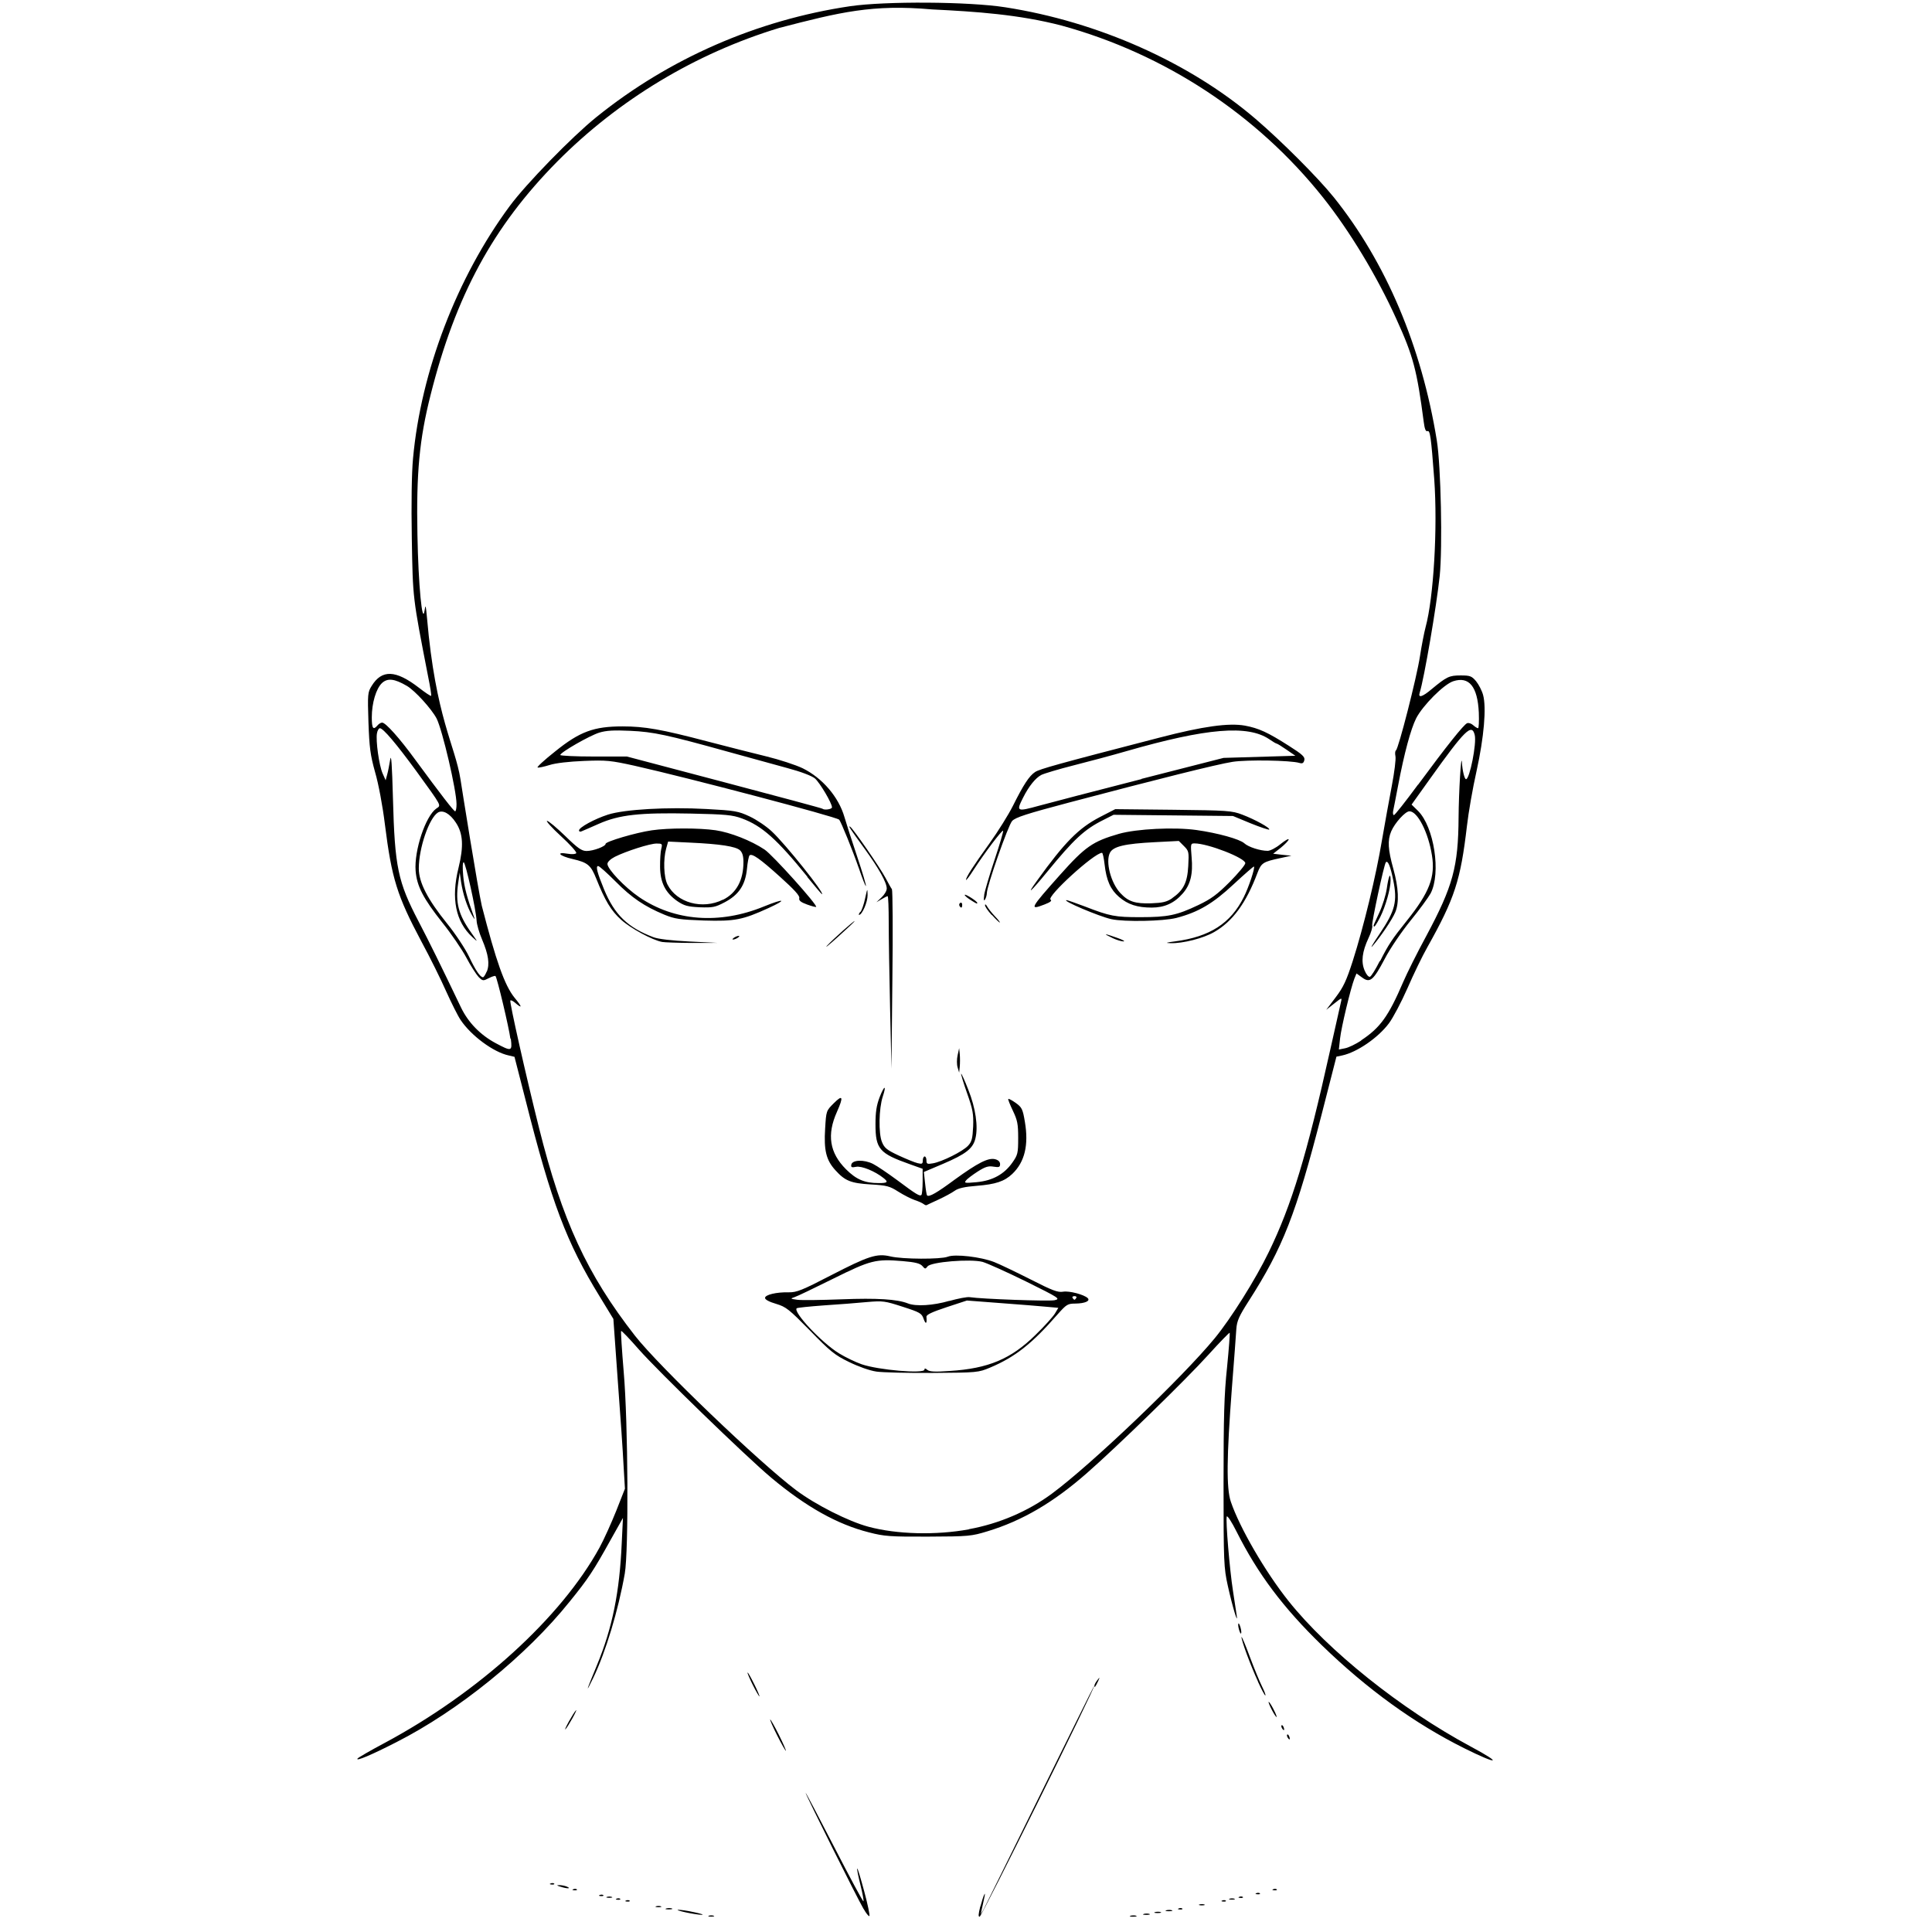 <?xml version="1.0" encoding="UTF-8" standalone="no"?>
<!-- Created with Inkscape (http://www.inkscape.org/) -->

<svg
   width="48"
   height="48"
   viewBox="0 0 12.7 12.7"
   version="1.1"
   id="svg1"
   xml:space="preserve"
   inkscape:version="1.4.2 (f4327f4, 2025-05-13)"
   sodipodi:docname="dimpfavicon.svg"
   xmlns:inkscape="http://www.inkscape.org/namespaces/inkscape"
   xmlns:sodipodi="http://sodipodi.sourceforge.net/DTD/sodipodi-0.dtd"
   xmlns="http://www.w3.org/2000/svg"
   xmlns:svg="http://www.w3.org/2000/svg"><sodipodi:namedview
     id="namedview1"
     pagecolor="#505050"
     bordercolor="#eeeeee"
     borderopacity="1"
     inkscape:showpageshadow="0"
     inkscape:pageopacity="0"
     inkscape:pagecheckerboard="0"
     inkscape:deskcolor="#505050"
     inkscape:document-units="mm"
     inkscape:zoom="4.0668164"
     inkscape:cx="29.261218"
     inkscape:cy="17.827212"
     inkscape:window-width="1920"
     inkscape:window-height="1009"
     inkscape:window-x="-8"
     inkscape:window-y="-8"
     inkscape:window-maximized="1"
     inkscape:current-layer="svg1" /><defs
     id="defs1"><inkscape:perspective
       sodipodi:type="inkscape:persp3d"
       inkscape:vp_x="2.2498231 : 11.255953 : 1"
       inkscape:vp_y="0 : 803.25566 : 0"
       inkscape:vp_z="0.048708335 : 11.255953 : 1"
       inkscape:persp3d-origin="1.1492657 : 9.5557288 : 1"
       id="perspective13" /><inkscape:perspective
       sodipodi:type="inkscape:persp3d"
       inkscape:vp_x="9.620438 : 7.96013 : 1"
       inkscape:vp_y="0 : 999.9999 : 0"
       inkscape:vp_z="33.839961 : 7.96013 : 1"
       inkscape:persp3d-origin="21.730199 : 5.8434634 : 1"
       id="perspective1" /></defs><rect
     style="opacity:1;fill:#ffffff;stroke-width:0.644;stroke-linejoin:bevel"
     id="rect13"
     width="12.7"
     height="12.7"
     x="0"
     y="0" /><path
     style="fill:#000000"
     d="m 4.66,12.593 c 0.009,-0.003 0.022,-0.003 0.031,0 0.009,0.003 0.002,0.006 -0.016,0.006 -0.017,0 -0.024,-0.003 -0.016,-0.006 z m 1.017,-0.044 c -0.043,-0.073 -0.381,-0.752 -0.381,-0.763 1.604e-4,-0.005 0.084,0.154 0.187,0.354 0.103,0.2 0.189,0.361 0.193,0.358 0.003,-0.003 -0.006,-0.052 -0.02,-0.108 -0.014,-0.056 -0.024,-0.104 -0.021,-0.107 0.003,-0.003 0.023,0.065 0.046,0.15 0.023,0.085 0.038,0.158 0.034,0.162 -0.004,0.004 -0.021,-0.017 -0.038,-0.047 z m 0.768,-0.018 c 0.019,-0.072 0.039,-0.115 0.024,-0.05 -0.004,0.019 -0.011,0.049 -0.015,0.068 l -0.007,0.034 0.02,-0.034 c 0.011,-0.019 0.722,-1.468 0.726,-1.468 0.012,0 -0.737,1.513 -0.753,1.518 -0.01,0.003 -0.009,-0.016 0.004,-0.067 z m 0.987,0.062 c 0.012,-0.003 0.029,-0.003 0.037,4.6e-4 0.008,0.003 -0.001,0.006 -0.022,0.006 -0.02,-2.53e-4 -0.027,-0.003 -0.015,-0.006 z m -2.924,-0.022 c -0.041,-0.009 -0.063,-0.016 -0.05,-0.017 0.014,-5.56e-4 0.061,0.006 0.105,0.016 0.044,0.009 0.067,0.017 0.05,0.017 -0.017,6.9e-5 -0.064,-0.007 -0.105,-0.016 z m 3.011,0.01 c 0.012,-0.003 0.029,-0.003 0.037,4.6e-4 0.008,0.003 -0.001,0.006 -0.022,0.006 -0.02,-2.53e-4 -0.027,-0.003 -0.015,-0.006 z m 0.074,-0.012 c 0.012,-0.003 0.029,-0.003 0.037,4.59e-4 0.008,0.003 -0.001,0.006 -0.022,0.006 -0.02,-2.53e-4 -0.027,-0.003 -0.015,-0.006 z m 0.074,-0.012 c 0.012,-0.003 0.029,-0.003 0.037,4.6e-4 0.008,0.003 -0.001,0.006 -0.022,0.006 -0.02,-2.53e-4 -0.027,-0.003 -0.015,-0.006 z m -3.287,-0.012 c 0.012,-0.003 0.029,-0.003 0.037,4.6e-4 0.008,0.003 -0.001,0.006 -0.022,0.006 -0.02,-2.53e-4 -0.027,-0.003 -0.015,-0.006 z m 3.368,1.22e-4 c 0.009,-0.004 0.02,-0.003 0.024,9.8e-4 0.004,0.004 -0.003,0.007 -0.016,0.006 -0.014,-5.96e-4 -0.017,-0.004 -0.007,-0.007 z M 4.313,12.531 c 0.009,-0.003 0.022,-0.003 0.031,0 0.009,0.003 0.002,0.006 -0.016,0.006 -0.017,0 -0.024,-0.003 -0.016,-0.006 z m 3.572,-0.012 c 0.009,-0.003 0.022,-0.003 0.031,0 0.009,0.003 0.002,0.006 -0.016,0.006 -0.017,0 -0.024,-0.003 -0.016,-0.006 z M 4.115,12.493 c 0.009,-0.004 0.02,-0.003 0.024,9.79e-4 0.004,0.004 -0.003,0.007 -0.016,0.006 -0.014,-5.95e-4 -0.017,-0.004 -0.007,-0.007 z m 3.919,0 c 0.009,-0.004 0.02,-0.003 0.024,9.79e-4 0.004,0.004 -0.003,0.007 -0.016,0.006 -0.014,-5.95e-4 -0.017,-0.004 -0.007,-0.007 z m -3.981,-0.012 c 0.009,-0.004 0.02,-0.003 0.024,9.79e-4 0.004,0.004 -0.003,0.007 -0.016,0.006 -0.014,-5.95e-4 -0.017,-0.004 -0.007,-0.007 z m 4.03,2.58e-4 c 0.009,-0.003 0.022,-0.003 0.031,0 0.009,0.003 0.002,0.006 -0.016,0.006 -0.017,0 -0.024,-0.003 -0.016,-0.006 z m -4.093,-0.012 c 0.009,-0.003 0.022,-0.003 0.031,0 0.009,0.003 0.002,0.006 -0.016,0.006 -0.017,0 -0.024,-0.003 -0.016,-0.006 z m 4.156,-2.59e-4 c 0.009,-0.004 0.02,-0.003 0.024,9.8e-4 0.004,0.004 -0.003,0.007 -0.016,0.006 -0.014,-5.95e-4 -0.017,-0.004 -0.007,-0.007 z m -4.204,-0.012 c 0.009,-0.004 0.02,-0.003 0.024,9.79e-4 0.004,0.004 -0.003,0.007 -0.016,0.006 -0.014,-5.95e-4 -0.017,-0.004 -0.007,-0.007 z m 4.316,-0.012 c 0.009,-0.004 0.02,-0.003 0.024,9.79e-4 0.004,0.004 -0.003,0.007 -0.016,0.006 -0.014,-5.95e-4 -0.017,-0.004 -0.007,-0.007 z M 3.768,12.419 c 0.009,-0.004 0.02,-0.003 0.024,9.79e-4 0.004,0.004 -0.003,0.007 -0.016,0.006 -0.014,-5.95e-4 -0.017,-0.004 -0.007,-0.007 z m 4.601,0 c 0.009,-0.004 0.02,-0.003 0.024,9.79e-4 0.004,0.004 -0.003,0.007 -0.016,0.006 -0.014,-5.95e-4 -0.017,-0.004 -0.007,-0.007 z M 3.683,12.402 c -0.025,-0.008 -0.026,-0.01 -0.006,-0.01 0.014,-2e-4 0.036,0.004 0.05,0.01 0.032,0.014 -10e-4,0.014 -0.043,0 z m -0.064,-0.021 c 0.009,-0.004 0.02,-0.003 0.024,9.79e-4 0.004,0.004 -0.003,0.007 -0.016,0.006 -0.014,-5.95e-4 -0.017,-0.004 -0.007,-0.007 z M 2.35,11.56 c 0.004,-0.006 0.083,-0.052 0.177,-0.102 C 3.147,11.126 3.688,10.634 3.941,10.173 3.97,10.12 4.019,10.011 4.051,9.931 L 4.108,9.786 4.099,9.634 C 4.095,9.55 4.078,9.299 4.061,9.076 L 4.032,8.67 3.943,8.524 C 3.724,8.168 3.626,7.909 3.454,7.228 L 3.382,6.947 3.344,6.938 C 3.244,6.917 3.097,6.808 3.028,6.705 3.009,6.677 2.967,6.592 2.933,6.517 2.9,6.442 2.827,6.294 2.77,6.189 2.61,5.888 2.575,5.776 2.53,5.418 2.516,5.302 2.488,5.152 2.466,5.077 2.434,4.962 2.428,4.914 2.422,4.748 2.416,4.562 2.417,4.551 2.443,4.509 2.51,4.4 2.601,4.403 2.754,4.521 c 0.041,0.032 0.077,0.056 0.08,0.053 0.003,-0.003 -0.006,-0.06 -0.02,-0.128 C 2.712,3.921 2.714,3.939 2.707,3.541 2.703,3.309 2.706,3.11 2.715,3.014 2.767,2.441 3.004,1.823 3.351,1.354 3.459,1.208 3.759,0.9 3.92,0.77 4.397,0.385 4.975,0.132 5.587,0.041 5.819,0.007 6.368,0.01 6.609,0.048 7.219,0.143 7.821,0.411 8.254,0.782 8.423,0.927 8.663,1.167 8.767,1.296 c 0.343,0.427 0.578,0.981 0.678,1.6 0.027,0.167 0.038,0.702 0.019,0.889 -0.021,0.2 -0.102,0.674 -0.132,0.77 -0.011,0.035 0.019,0.026 0.079,-0.025 0.099,-0.082 0.116,-0.09 0.19,-0.09 0.063,-7.34e-5 0.073,0.004 0.102,0.038 0.017,0.021 0.038,0.061 0.046,0.09 0.023,0.084 0.006,0.278 -0.043,0.501 -0.025,0.111 -0.053,0.272 -0.063,0.36 C 9.601,5.787 9.563,5.905 9.383,6.226 9.35,6.284 9.291,6.406 9.252,6.496 9.212,6.587 9.157,6.691 9.13,6.727 9.058,6.823 8.92,6.917 8.823,6.938 l -0.038,0.008 -0.096,0.375 c -0.17,0.662 -0.256,0.881 -0.481,1.232 -0.064,0.1 -0.077,0.13 -0.081,0.183 -0.002,0.035 -0.015,0.209 -0.029,0.386 -0.035,0.458 -0.037,0.663 -0.007,0.75 0.058,0.171 0.226,0.46 0.378,0.651 0.262,0.329 0.741,0.712 1.199,0.958 0.215,0.115 0.182,0.123 -0.043,0.011 C 9.298,11.329 8.987,11.104 8.689,10.815 8.434,10.567 8.269,10.347 8.129,10.069 8.097,10.005 8.068,9.96 8.064,9.969 c -0.008,0.023 0.019,0.349 0.041,0.489 0.01,0.063 0.02,0.134 0.024,0.158 C 8.141,10.692 8.102,10.564 8.071,10.424 8.045,10.306 8.043,10.272 8.043,9.754 8.043,9.311 8.047,9.167 8.066,8.988 8.078,8.866 8.086,8.764 8.083,8.761 8.081,8.759 8.017,8.824 7.943,8.906 7.799,9.066 7.341,9.512 7.144,9.684 6.924,9.877 6.719,9.997 6.491,10.066 6.386,10.098 6.369,10.1 6.102,10.101 5.851,10.102 5.812,10.099 5.712,10.073 5.505,10.021 5.298,9.905 5.07,9.714 4.903,9.574 4.328,9.016 4.199,8.87 4.138,8.8 4.086,8.746 4.083,8.749 c -0.003,0.003 0.005,0.124 0.017,0.27 0.029,0.333 0.033,1.176 0.007,1.325 -0.043,0.243 -0.125,0.514 -0.207,0.685 -0.054,0.112 -0.048,0.091 0.024,-0.083 0.102,-0.247 0.149,-0.481 0.163,-0.803 L 4.095,9.978 4.013,10.124 C 3.901,10.326 3.865,10.38 3.744,10.529 3.459,10.884 3.014,11.245 2.604,11.453 2.44,11.537 2.337,11.58 2.35,11.56 Z m 4.02,-1.508 C 6.567,10.016 6.757,9.935 6.914,9.819 7.174,9.627 7.771,9.057 7.985,8.797 8.091,8.668 8.253,8.411 8.341,8.229 8.491,7.92 8.59,7.595 8.744,6.902 c 0.035,-0.157 0.067,-0.299 0.071,-0.316 0.007,-0.03 0.006,-0.029 -0.045,0.011 l -0.052,0.041 0.062,-0.082 C 8.831,6.489 8.851,6.445 8.892,6.318 8.964,6.093 9.046,5.754 9.084,5.525 9.103,5.416 9.132,5.254 9.149,5.166 9.166,5.077 9.177,4.99 9.173,4.971 c -0.004,-0.018 -0.002,-0.035 0.003,-0.038 0.016,-0.007 0.137,-0.48 0.158,-0.618 0.011,-0.072 0.028,-0.158 0.037,-0.192 0.053,-0.194 0.08,-0.653 0.057,-0.973 -0.021,-0.28 -0.027,-0.323 -0.045,-0.316 -0.011,0.004 -0.018,-0.014 -0.024,-0.06 C 9.314,2.433 9.291,2.343 9.179,2.097 9.052,1.816 8.872,1.518 8.696,1.297 8.261,0.751 7.656,0.354 6.978,0.168 6.697,0.095 6.415,0.076 6.128,0.062 5.735,0.027 5.521,0.08 5.121,0.184 4.572,0.351 4.067,0.655 3.663,1.062 3.242,1.488 2.995,1.942 2.83,2.598 2.757,2.887 2.736,3.108 2.744,3.516 c 0.006,0.328 0.032,0.599 0.047,0.497 0.006,-0.043 0.008,-0.036 0.016,0.05 0.057,0.656 0.184,0.833 0.22,1.06 0.009,0.06 0.114,0.717 0.14,0.831 0.094,0.365 0.15,0.523 0.215,0.604 0.053,0.064 0.053,0.076 7.07e-4,0.031 -0.012,-0.01 -0.025,-0.016 -0.028,-0.012 -0.007,0.007 0.102,0.492 0.188,0.835 0.153,0.612 0.316,0.964 0.631,1.368 0.157,0.201 0.821,0.837 1.06,1.016 0.128,0.096 0.344,0.205 0.475,0.24 0.186,0.05 0.442,0.057 0.661,0.017 z M 5.761,9.016 c -0.043,-0.006 -0.119,-0.033 -0.18,-0.063 C 5.488,8.908 5.458,8.884 5.325,8.747 5.186,8.606 5.168,8.591 5.102,8.571 5.057,8.558 5.029,8.543 5.029,8.532 c 0,-0.021 0.075,-0.039 0.157,-0.037 0.05,0.001 0.088,-0.014 0.273,-0.11 0.252,-0.13 0.305,-0.147 0.394,-0.126 0.079,0.019 0.331,0.02 0.377,0.002 0.047,-0.019 0.218,0.001 0.305,0.035 0.036,0.014 0.144,0.066 0.239,0.114 0.143,0.073 0.18,0.087 0.214,0.081 0.041,-0.007 0.138,0.019 0.162,0.042 0.019,0.019 -0.018,0.035 -0.08,0.036 -0.052,1.778e-4 -0.059,0.005 -0.118,0.071 C 6.783,8.834 6.672,8.921 6.508,8.99 c -0.076,0.032 -0.084,0.033 -0.376,0.035 -0.164,0.001 -0.331,-0.003 -0.372,-0.009 z m 0.316,-0.013 c 0,-0.01 0.006,-0.009 0.019,0.002 0.014,0.012 0.052,0.014 0.147,0.007 0.255,-0.016 0.403,-0.079 0.564,-0.237 0.059,-0.057 0.116,-0.121 0.128,-0.141 l 0.022,-0.037 -0.078,-0.007 C 6.838,8.586 6.702,8.575 6.579,8.566 l -0.223,-0.017 -0.134,0.044 c -0.096,0.032 -0.133,0.049 -0.132,0.063 0.004,0.046 -0.004,0.053 -0.018,0.015 C 6.059,8.633 6.049,8.627 5.934,8.59 5.817,8.552 5.804,8.55 5.699,8.559 5.637,8.565 5.51,8.575 5.416,8.581 5.321,8.588 5.241,8.596 5.237,8.6 c -0.025,0.025 0.165,0.227 0.278,0.296 0.042,0.026 0.109,0.058 0.149,0.072 0.11,0.038 0.413,0.064 0.413,0.035 z M 6.24,8.552 c 0.057,-0.016 0.118,-0.028 0.135,-0.025 0.076,0.012 0.519,0.028 0.557,0.02 0.04,-0.009 0.033,-0.014 -0.187,-0.123 C 6.619,8.362 6.49,8.304 6.459,8.295 c -0.08,-0.021 -0.341,1.614e-4 -0.362,0.03 -0.014,0.018 -0.016,0.018 -0.034,-0.003 -0.015,-0.017 -0.046,-0.025 -0.128,-0.032 -0.179,-0.015 -0.211,-0.007 -0.459,0.116 -0.123,0.061 -0.237,0.116 -0.254,0.121 -0.028,0.009 -0.027,0.011 0.019,0.017 0.027,0.004 0.158,0.002 0.291,-0.003 0.233,-0.009 0.366,-8.583e-4 0.436,0.027 0.053,0.021 0.166,0.014 0.273,-0.017 z m 0.835,-0.02 c 0.004,-0.007 -0.001,-0.012 -0.012,-0.012 -0.011,0 -0.017,0.006 -0.012,0.012 0.004,0.007 0.01,0.012 0.012,0.012 0.003,0 0.008,-0.006 0.012,-0.012 z M 6.07,7.914 c -0.007,-0.006 -0.032,-0.017 -0.056,-0.025 -0.024,-0.008 -0.073,-0.033 -0.108,-0.055 -0.058,-0.037 -0.076,-0.042 -0.181,-0.048 -0.132,-0.008 -0.17,-0.023 -0.234,-0.094 -0.06,-0.066 -0.076,-0.13 -0.067,-0.273 0.007,-0.117 0.007,-0.117 0.057,-0.167 0.059,-0.059 0.065,-0.043 0.021,0.056 -0.068,0.151 -0.049,0.27 0.059,0.378 0.068,0.068 0.123,0.091 0.216,0.091 0.058,7.56e-5 0.064,-0.007 0.031,-0.033 -0.056,-0.045 -0.144,-0.081 -0.18,-0.074 -0.03,0.006 -0.035,0.003 -0.032,-0.014 0.006,-0.032 0.084,-0.035 0.143,-0.005 0.026,0.013 0.098,0.062 0.159,0.107 0.127,0.095 0.148,0.107 0.159,0.097 0.004,-0.004 0.008,-0.045 0.008,-0.09 V 7.683 L 5.981,7.653 C 5.78,7.582 5.755,7.553 5.755,7.39 c -3.46e-5,-0.08 0.007,-0.125 0.027,-0.177 0.031,-0.08 0.047,-0.084 0.021,-0.005 -0.026,0.078 -0.029,0.244 -0.005,0.3 0.016,0.039 0.033,0.052 0.11,0.088 0.05,0.023 0.106,0.046 0.124,0.05 0.029,0.007 0.034,0.005 0.034,-0.018 0,-0.014 0.006,-0.026 0.012,-0.026 0.007,0 0.012,0.012 0.012,0.026 0,0.023 0.005,0.026 0.043,0.019 0.059,-0.01 0.196,-0.078 0.231,-0.116 0.024,-0.026 0.029,-0.046 0.033,-0.126 0.003,-0.082 -0.002,-0.112 -0.04,-0.219 -0.024,-0.068 -0.041,-0.125 -0.039,-0.128 0.002,-0.002 0.024,0.045 0.047,0.105 0.048,0.12 0.066,0.242 0.047,0.32 -0.016,0.067 -0.062,0.103 -0.214,0.168 l -0.125,0.053 0.008,0.074 c 0.004,0.041 0.01,0.077 0.013,0.08 0.013,0.013 0.066,-0.018 0.182,-0.104 C 6.428,7.644 6.496,7.609 6.541,7.62 c 0.021,0.005 0.033,0.017 0.033,0.032 0,0.02 -0.006,0.023 -0.043,0.017 -0.034,-0.006 -0.055,8.909e-4 -0.104,0.032 -0.034,0.022 -0.069,0.048 -0.077,0.059 -0.014,0.017 -0.007,0.018 0.07,0.011 0.105,-0.01 0.181,-0.052 0.235,-0.129 0.035,-0.05 0.038,-0.061 0.038,-0.161 0,-0.093 -0.005,-0.117 -0.035,-0.18 -0.019,-0.04 -0.033,-0.074 -0.03,-0.077 0.003,-0.003 0.025,0.009 0.049,0.026 0.04,0.029 0.046,0.04 0.06,0.124 0.026,0.153 -8.784e-4,0.265 -0.083,0.343 -0.052,0.049 -0.109,0.068 -0.234,0.078 -0.079,0.006 -0.122,0.016 -0.145,0.033 -0.018,0.013 -0.066,0.039 -0.105,0.057 -0.04,0.018 -0.075,0.035 -0.079,0.037 -0.004,0.002 -0.012,-0.001 -0.019,-0.007 z M 6.295,7.017 c -0.006,-0.019 -0.006,-0.055 4.4e-5,-0.081 l 0.01,-0.046 0.004,0.04 c 0.002,0.022 0.002,0.058 -4.4e-5,0.081 l -0.004,0.04 z M 5.851,6.63 c -0.005,-0.218 -0.009,-0.473 -0.009,-0.567 0,-0.094 -0.003,-0.172 -0.007,-0.172 -0.004,0 -0.022,0.009 -0.04,0.02 l -0.034,0.02 0.034,-0.032 c 0.019,-0.018 0.034,-0.043 0.034,-0.058 0,-0.04 -0.051,-0.131 -0.145,-0.261 -0.1,-0.138 -0.111,-0.155 -0.095,-0.145 0.019,0.012 0.196,0.268 0.232,0.336 0.018,0.033 0.036,0.067 0.042,0.074 0.005,0.008 0.007,0.276 0.003,0.597 l -0.006,0.583 z M 5.438,6.215 c 0.04,-0.043 0.18,-0.168 0.18,-0.16 0,0.003 -0.049,0.049 -0.109,0.103 -0.06,0.054 -0.092,0.08 -0.071,0.057 z M 4.353,6.192 C 4.288,6.18 4.146,6.103 4.083,6.046 4.017,5.987 3.977,5.92 3.92,5.777 3.884,5.687 3.864,5.67 3.765,5.647 3.677,5.627 3.65,5.598 3.732,5.612 c 0.028,0.005 0.052,0.003 0.056,-0.004 0.004,-0.007 -0.041,-0.057 -0.101,-0.112 -0.06,-0.055 -0.1,-0.1 -0.091,-0.1 0.01,0 0.063,0.045 0.119,0.099 0.084,0.082 0.109,0.099 0.141,0.099 0.044,0 0.125,-0.03 0.125,-0.047 0,-0.015 0.199,-0.074 0.304,-0.089 0.11,-0.016 0.31,-0.016 0.419,-3.042e-4 0.096,0.014 0.234,0.068 0.322,0.127 0.053,0.035 0.35,0.366 0.339,0.377 -0.002,0.002 -0.03,-0.005 -0.06,-0.016 -0.041,-0.015 -0.055,-0.026 -0.051,-0.042 C 5.259,5.889 5.219,5.846 5.129,5.765 4.995,5.644 4.943,5.608 4.927,5.623 c -0.005,0.005 -0.013,0.045 -0.017,0.09 -0.011,0.106 -0.054,0.17 -0.148,0.219 -0.061,0.032 -0.078,0.035 -0.162,0.032 -0.08,-0.004 -0.102,-0.01 -0.147,-0.04 -0.079,-0.055 -0.113,-0.122 -0.114,-0.226 -4.169e-4,-0.047 0.003,-0.101 0.008,-0.119 0.008,-0.032 0.006,-0.034 -0.031,-0.034 -0.044,0 -0.2,0.05 -0.274,0.087 -0.029,0.015 -0.049,0.034 -0.049,0.047 0,0.034 0.114,0.154 0.208,0.218 0.233,0.159 0.529,0.181 0.82,0.062 0.135,-0.055 0.158,-0.048 0.031,0.01 -0.171,0.078 -0.221,0.088 -0.425,0.082 C 4.467,6.045 4.437,6.041 4.368,6.013 4.236,5.958 4.153,5.902 4.047,5.795 3.991,5.739 3.94,5.693 3.932,5.693 c -0.018,0 -0.006,0.044 0.039,0.154 0.069,0.166 0.155,0.25 0.325,0.314 0.032,0.012 0.119,0.022 0.237,0.028 l 0.186,0.009 -0.167,4.268e-4 C 4.46,6.198 4.37,6.195 4.353,6.192 Z M 4.752,5.915 c 0.089,-0.044 0.135,-0.129 0.135,-0.248 4.87e-5,-0.04 -0.007,-0.063 -0.023,-0.078 -0.028,-0.025 -0.13,-0.041 -0.327,-0.05 l -0.145,-0.007 -0.013,0.046 c -0.02,0.072 -0.016,0.189 0.009,0.237 0.061,0.12 0.23,0.166 0.364,0.099 z M 7.725,6.188 C 7.952,6.158 8.09,6.07 8.176,5.897 8.208,5.834 8.251,5.705 8.243,5.696 8.241,5.694 8.181,5.746 8.11,5.812 7.973,5.94 7.878,5.996 7.733,6.034 c -0.086,0.022 -0.342,0.027 -0.428,0.008 -0.081,-0.018 -0.328,-0.123 -0.294,-0.125 0.005,-2.731e-4 0.06,0.019 0.121,0.042 0.165,0.064 0.198,0.07 0.365,0.07 0.18,-1.715e-4 0.238,-0.012 0.379,-0.079 0.086,-0.041 0.124,-0.069 0.208,-0.153 0.056,-0.057 0.102,-0.112 0.102,-0.123 0,-0.034 -0.246,-0.13 -0.334,-0.13 -0.026,0 -0.026,0.004 -0.019,0.09 0.01,0.111 -0.007,0.181 -0.059,0.24 -0.055,0.063 -0.12,0.092 -0.203,0.092 -0.094,0 -0.157,-0.02 -0.215,-0.07 -0.056,-0.048 -0.083,-0.108 -0.095,-0.214 -0.005,-0.042 -0.012,-0.076 -0.017,-0.076 -0.051,0 -0.368,0.29 -0.338,0.308 0.011,0.007 -0.002,0.017 -0.041,0.032 C 6.764,5.985 6.771,5.972 6.968,5.751 7.134,5.565 7.183,5.531 7.356,5.481 7.473,5.448 7.72,5.436 7.864,5.456 8.006,5.476 8.149,5.516 8.179,5.543 8.206,5.568 8.284,5.593 8.333,5.593 8.349,5.593 8.387,5.574 8.417,5.549 8.447,5.525 8.471,5.511 8.471,5.518 c 0,0.007 -0.023,0.031 -0.051,0.054 L 8.369,5.612 8.429,5.619 8.489,5.625 8.415,5.641 C 8.303,5.665 8.291,5.672 8.266,5.738 8.191,5.937 8.103,6.057 7.981,6.127 c -0.071,0.041 -0.205,0.075 -0.285,0.073 -0.039,-0.001 -0.033,-0.004 0.029,-0.012 z M 7.704,5.905 C 7.779,5.853 7.805,5.803 7.811,5.693 c 0.005,-0.093 0.004,-0.099 -0.028,-0.131 l -0.034,-0.034 -0.157,0.008 c -0.198,0.01 -0.275,0.028 -0.296,0.07 -0.03,0.059 0.006,0.198 0.069,0.265 0.052,0.056 0.097,0.07 0.202,0.067 0.076,-0.003 0.102,-0.009 0.138,-0.033 z m -0.393,0.26 c -0.064,-0.03 -0.054,-0.031 0.031,-6.787e-4 0.038,0.013 0.057,0.024 0.043,0.024 -0.014,4.38e-5 -0.047,-0.01 -0.074,-0.023 z M 4.825,6.164 c 0.01,-0.007 0.024,-0.012 0.031,-0.012 0.007,0 0.004,0.005 -0.006,0.012 -0.01,0.007 -0.024,0.012 -0.031,0.012 -0.007,0 -0.004,-0.005 0.006,-0.012 z M 6.519,6.015 c -0.025,-0.027 -0.045,-0.057 -0.044,-0.065 2.074e-4,-0.009 0.007,-0.004 0.014,0.009 0.008,0.014 0.031,0.043 0.052,0.065 0.021,0.022 0.035,0.04 0.031,0.04 -0.004,0 -0.027,-0.022 -0.052,-0.05 z M 5.656,5.995 c 0.009,-0.011 0.023,-0.051 0.031,-0.09 0.015,-0.068 0.015,-0.068 0.016,-0.021 9.058e-4,0.045 -0.036,0.13 -0.056,0.13 -0.004,0 -5.248e-4,-0.009 0.008,-0.02 z M 6.307,5.954 c -0.004,-0.006 -0.001,-0.015 0.005,-0.019 0.007,-0.004 0.013,9.109e-4 0.013,0.012 0,0.022 -0.007,0.025 -0.018,0.008 z m 0.07,-0.04 c -0.022,-0.014 -0.038,-0.029 -0.035,-0.032 0.006,-0.006 0.082,0.043 0.082,0.053 0,0.008 -0.003,0.007 -0.047,-0.021 z m 0.092,-0.029 c 0.004,-0.027 0.035,-0.132 0.069,-0.234 0.034,-0.101 0.059,-0.187 0.056,-0.19 -0.007,-0.007 -0.123,0.147 -0.196,0.26 -0.026,0.041 -0.048,0.069 -0.048,0.063 7.28e-5,-0.018 0.044,-0.086 0.155,-0.241 0.056,-0.078 0.125,-0.189 0.153,-0.245 0.07,-0.14 0.107,-0.197 0.146,-0.223 0.03,-0.02 0.149,-0.053 0.817,-0.226 0.288,-0.075 0.457,-0.098 0.563,-0.079 0.09,0.017 0.148,0.043 0.289,0.133 0.09,0.057 0.106,0.073 0.101,0.094 -0.005,0.02 -0.013,0.024 -0.033,0.018 -0.056,-0.017 -0.344,-0.022 -0.439,-0.007 -0.103,0.016 -0.501,0.116 -1.069,0.266 -0.287,0.076 -0.358,0.099 -0.38,0.123 -0.026,0.029 -0.166,0.428 -0.166,0.474 -1.045e-4,0.013 -0.006,0.032 -0.012,0.042 -0.008,0.013 -0.01,0.003 -0.005,-0.031 z m 1.034,-0.765 0.54,-0.138 0.236,-0.007 0.236,-0.007 -0.058,-0.04 c -0.032,-0.022 -0.061,-0.04 -0.065,-0.04 -0.004,0 -0.026,-0.013 -0.049,-0.029 -0.141,-0.095 -0.411,-0.073 -0.936,0.078 -0.093,0.027 -0.25,0.069 -0.349,0.094 -0.099,0.025 -0.195,0.054 -0.213,0.063 -0.038,0.02 -0.082,0.074 -0.12,0.15 -0.046,0.091 -0.042,0.093 0.107,0.052 0.073,-0.02 0.376,-0.099 0.673,-0.175 z M 5.308,5.764 C 5.108,5.517 5.008,5.428 4.877,5.38 4.815,5.357 4.771,5.353 4.541,5.348 c -0.338,-0.007 -0.47,0.008 -0.604,0.067 -0.055,0.024 -0.106,0.047 -0.115,0.05 -0.009,0.004 -0.016,7.948e-4 -0.016,-0.006 0,-0.02 0.103,-0.076 0.19,-0.104 0.109,-0.035 0.393,-0.051 0.647,-0.037 0.189,0.01 0.21,0.014 0.285,0.049 0.045,0.021 0.11,0.065 0.145,0.098 0.089,0.082 0.353,0.413 0.33,0.413 -0.002,0 -0.046,-0.051 -0.097,-0.114 z m 1.509,0.025 C 6.999,5.536 7.09,5.444 7.23,5.371 l 0.101,-0.052 0.381,0.004 c 0.357,0.004 0.386,0.006 0.454,0.032 0.082,0.031 0.186,0.088 0.177,0.098 -0.003,0.003 -0.058,-0.015 -0.122,-0.041 L 8.105,5.364 7.712,5.36 7.32,5.356 7.253,5.39 C 7.128,5.452 7.059,5.517 6.882,5.733 6.774,5.865 6.742,5.892 6.817,5.789 Z M 5.644,5.703 C 5.606,5.593 5.528,5.4 5.516,5.388 5.497,5.369 4.529,5.114 4.173,5.034 4.014,4.999 3.987,4.996 3.839,5.002 c -0.099,0.004 -0.187,0.014 -0.227,0.027 -0.036,0.011 -0.072,0.019 -0.078,0.016 -0.007,-0.002 0.045,-0.05 0.116,-0.106 C 3.811,4.809 3.904,4.775 4.092,4.775 c 0.146,0 0.255,0.019 0.559,0.099 0.126,0.033 0.3,0.077 0.386,0.098 0.086,0.021 0.193,0.056 0.239,0.078 0.13,0.064 0.237,0.189 0.275,0.321 0.011,0.038 0.048,0.154 0.083,0.258 0.035,0.104 0.061,0.192 0.058,0.195 -0.003,0.003 -0.024,-0.051 -0.047,-0.119 z M 5.469,5.307 c 0,-0.028 -0.08,-0.162 -0.112,-0.19 C 5.336,5.1 5.266,5.073 5.176,5.049 5.095,5.027 4.92,4.979 4.787,4.942 4.384,4.83 4.296,4.811 4.142,4.804 c -0.108,-0.005 -0.157,-0.002 -0.203,0.012 -0.064,0.02 -0.256,0.13 -0.256,0.147 0,0.005 0.098,0.01 0.219,0.01 h 0.219 l 0.64,0.169 c 0.352,0.093 0.643,0.171 0.645,0.174 0.012,0.011 0.063,0.004 0.063,-0.009 z M 3.355,6.827 c -0.009,-0.07 -0.087,-0.401 -0.098,-0.411 -0.003,-0.003 -0.023,0.003 -0.044,0.014 -0.037,0.019 -0.04,0.019 -0.067,-0.008 C 3.131,6.406 3.094,6.349 3.065,6.294 3.036,6.24 2.965,6.136 2.908,6.065 2.782,5.906 2.74,5.825 2.732,5.724 2.722,5.591 2.797,5.365 2.868,5.315 2.901,5.292 2.909,5.307 2.736,5.068 2.605,4.889 2.519,4.787 2.497,4.787 c -0.007,0 -0.016,0.015 -0.019,0.033 -0.009,0.048 0.014,0.212 0.037,0.264 l 0.02,0.045 0.01,-0.037 c 0.006,-0.02 0.014,-0.065 0.02,-0.099 0.007,-0.043 0.012,0.036 0.018,0.254 0.012,0.453 0.032,0.549 0.169,0.811 0.069,0.132 0.143,0.282 0.279,0.566 0.047,0.097 0.126,0.179 0.227,0.233 0.105,0.056 0.11,0.055 0.1,-0.028 z m 5.592,0.012 C 9.073,6.756 9.127,6.681 9.224,6.455 9.247,6.401 9.315,6.264 9.376,6.152 9.551,5.825 9.586,5.698 9.588,5.372 c 0.001,-0.161 0.017,-0.43 0.022,-0.36 0.003,0.054 0.017,0.11 0.027,0.11 0.024,0 0.071,-0.236 0.057,-0.291 -0.019,-0.077 -0.063,-0.035 -0.295,0.29 l -0.12,0.168 0.042,0.041 C 9.427,5.435 9.474,5.739 9.404,5.873 9.389,5.9 9.33,5.981 9.272,6.052 9.213,6.125 9.137,6.236 9.102,6.304 9.027,6.446 9.005,6.464 8.953,6.425 L 8.917,6.399 8.903,6.433 C 8.878,6.498 8.817,6.753 8.809,6.826 l -0.008,0.073 0.04,-0.008 C 8.864,6.887 8.911,6.864 8.948,6.84 Z M 3.2,6.387 C 3.22,6.338 3.211,6.275 3.169,6.176 3.15,6.132 3.134,6.076 3.133,6.052 3.129,5.978 3.06,5.668 3.048,5.668 c -0.007,0 -0.008,0.036 -0.003,0.09 0.007,0.077 0.025,0.142 0.073,0.276 0.005,0.014 -0.002,0.005 -0.016,-0.019 -0.032,-0.055 -0.059,-0.138 -0.071,-0.217 l -0.009,-0.062 -0.01,0.068 c -0.019,0.131 0.001,0.208 0.087,0.329 0.044,0.062 0.044,0.062 0.006,0.027 C 2.995,6.059 2.964,5.905 3.014,5.705 3.049,5.563 3.044,5.479 2.997,5.408 2.958,5.348 2.911,5.322 2.879,5.341 2.821,5.377 2.753,5.574 2.753,5.709 c 0,0.091 0.057,0.202 0.186,0.362 0.055,0.068 0.12,0.166 0.144,0.217 0.043,0.091 0.074,0.136 0.092,0.136 0.005,0 0.016,-0.017 0.024,-0.037 z M 9.072,6.318 C 9.127,6.209 9.151,6.173 9.248,6.052 9.396,5.867 9.436,5.764 9.413,5.623 9.389,5.471 9.318,5.333 9.265,5.333 c -0.027,0 -0.096,0.076 -0.12,0.132 -0.025,0.059 -0.021,0.12 0.014,0.246 0.035,0.126 0.039,0.223 0.013,0.285 -0.019,0.047 -0.099,0.165 -0.15,0.223 -0.018,0.02 0.004,-0.017 0.048,-0.082 0.102,-0.152 0.117,-0.212 0.088,-0.353 -0.018,-0.09 -0.035,-0.13 -0.048,-0.116 -0.012,0.013 -0.095,0.401 -0.09,0.416 0.004,0.009 -0.007,0.046 -0.024,0.082 -0.042,0.09 -0.05,0.156 -0.026,0.213 0.011,0.027 0.026,0.044 0.035,0.042 0.009,-0.003 0.038,-0.05 0.065,-0.104 z M 9.029,6.085 c 0,-0.003 0.017,-0.041 0.038,-0.086 0.021,-0.045 0.043,-0.116 0.049,-0.158 0.012,-0.084 0.025,-0.112 0.025,-0.054 0,0.055 -0.033,0.171 -0.068,0.241 -0.027,0.053 -0.043,0.075 -0.043,0.057 z M 9.322,5.158 C 9.51,4.903 9.622,4.763 9.644,4.754 c 0.01,-0.004 0.028,0.002 0.04,0.013 0.012,0.011 0.027,0.02 0.032,0.02 0.005,0 0.007,-0.046 0.005,-0.102 -0.008,-0.172 -0.064,-0.241 -0.168,-0.207 -0.062,0.02 -0.201,0.16 -0.244,0.244 -0.035,0.07 -0.078,0.227 -0.119,0.444 -0.014,0.075 -0.029,0.149 -0.032,0.164 -0.003,0.015 -9.835e-4,0.028 0.005,0.028 0.006,0 0.077,-0.09 0.158,-0.2 z M 3.001,5.286 C 3.001,5.196 2.908,4.798 2.87,4.723 2.837,4.66 2.728,4.54 2.675,4.509 2.593,4.461 2.548,4.456 2.511,4.49 c -0.039,0.037 -0.067,0.132 -0.067,0.225 0,0.073 0.009,0.087 0.037,0.054 0.008,-0.01 0.022,-0.019 0.031,-0.019 0.023,0 0.115,0.103 0.217,0.243 0.172,0.234 0.254,0.34 0.263,0.34 0.005,0 0.009,-0.021 0.009,-0.047 z m 2.108,6.122 c -0.028,-0.055 -0.049,-0.103 -0.046,-0.105 0.002,-0.002 0.028,0.043 0.057,0.101 0.029,0.058 0.049,0.105 0.046,0.105 -0.003,0 -0.029,-0.045 -0.057,-0.101 z m 3.355,0.013 c -0.004,-0.007 -0.006,-0.016 -0.002,-0.019 0.003,-0.003 0.009,0.003 0.013,0.013 0.008,0.022 0.001,0.026 -0.011,0.006 z M 3.739,11.317 c 0.019,-0.034 0.04,-0.068 0.047,-0.074 0.007,-0.007 -0.003,0.015 -0.022,0.05 -0.019,0.034 -0.04,0.068 -0.047,0.074 -0.007,0.007 0.003,-0.015 0.022,-0.05 z m 4.688,0.043 c -0.004,-0.007 -0.006,-0.016 -0.002,-0.019 0.003,-0.003 0.009,0.003 0.013,0.013 0.008,0.022 0.001,0.026 -0.011,0.006 z M 8.359,11.237 c -0.014,-0.027 -0.023,-0.05 -0.019,-0.05 0.003,0 0.018,0.022 0.032,0.05 0.014,0.027 0.023,0.05 0.019,0.05 -0.003,0 -0.018,-0.022 -0.032,-0.05 z m -3.411,-0.162 c -0.021,-0.042 -0.036,-0.078 -0.034,-0.08 0.003,-0.003 0.022,0.032 0.044,0.076 0.022,0.044 0.037,0.08 0.034,0.08 -0.003,0 -0.023,-0.034 -0.044,-0.076 z m 3.322,-0.02 C 8.22,10.946 8.16,10.784 8.161,10.761 c 2.634e-4,-0.008 0.025,0.049 0.054,0.128 0.029,0.078 0.066,0.167 0.081,0.197 0.015,0.03 0.025,0.056 0.022,0.059 -0.003,0.003 -0.025,-0.038 -0.049,-0.091 z m -1.076,0.026 c 0,-0.007 0.009,-0.023 0.019,-0.036 0.018,-0.023 0.018,-0.022 0.005,0.007 -0.018,0.038 -0.024,0.045 -0.024,0.029 z m 0.95,-0.371 c -0.005,-0.018 -0.006,-0.035 -0.003,-0.038 0.003,-0.003 0.009,0.01 0.014,0.028 0.005,0.018 0.006,0.035 0.003,0.038 -0.003,0.003 -0.009,-0.01 -0.014,-0.028 z"
     id="path13"
     sodipodi:nodetypes="cssccsscccsccccsccsssccccccccccscccccccccccccccccccccccccccssccsscccccccccccccccccssccsscccccccccccccccccccccccccccscccccccscsscsscssccssssssssscssssssssssssssssssssccsssscsscssssssscssssssssscsscccssssscsssssscssssscsssccssssssscccsssssssssccssssscsscssssscscsssccssccscsscsscsssscscsssssssscscccscscccscsccssscsssssscsssscscssscsccsssscssscscssssssscsscssccccccsccccssccssssscsccsssscsssccsscsssssscsssssccscsssssssssscsccscccscccsscccssssssssssssscsscscsssssssssccccssccscccsssssssssscscscsscsssscsssccccscssssscsssssssssscscssscccccccsscssssscccscscssssssccssccssccccsssssscscssssssssscsssscsscssccssccsssssscsccccssssscssccssscssssscssccccsssscccccsscsssssssssssssssssssscscssssssssccsscssscscccsssscsssccscsssscccccscscsccccccscscssssscsssccccscccccccc" /></svg>
